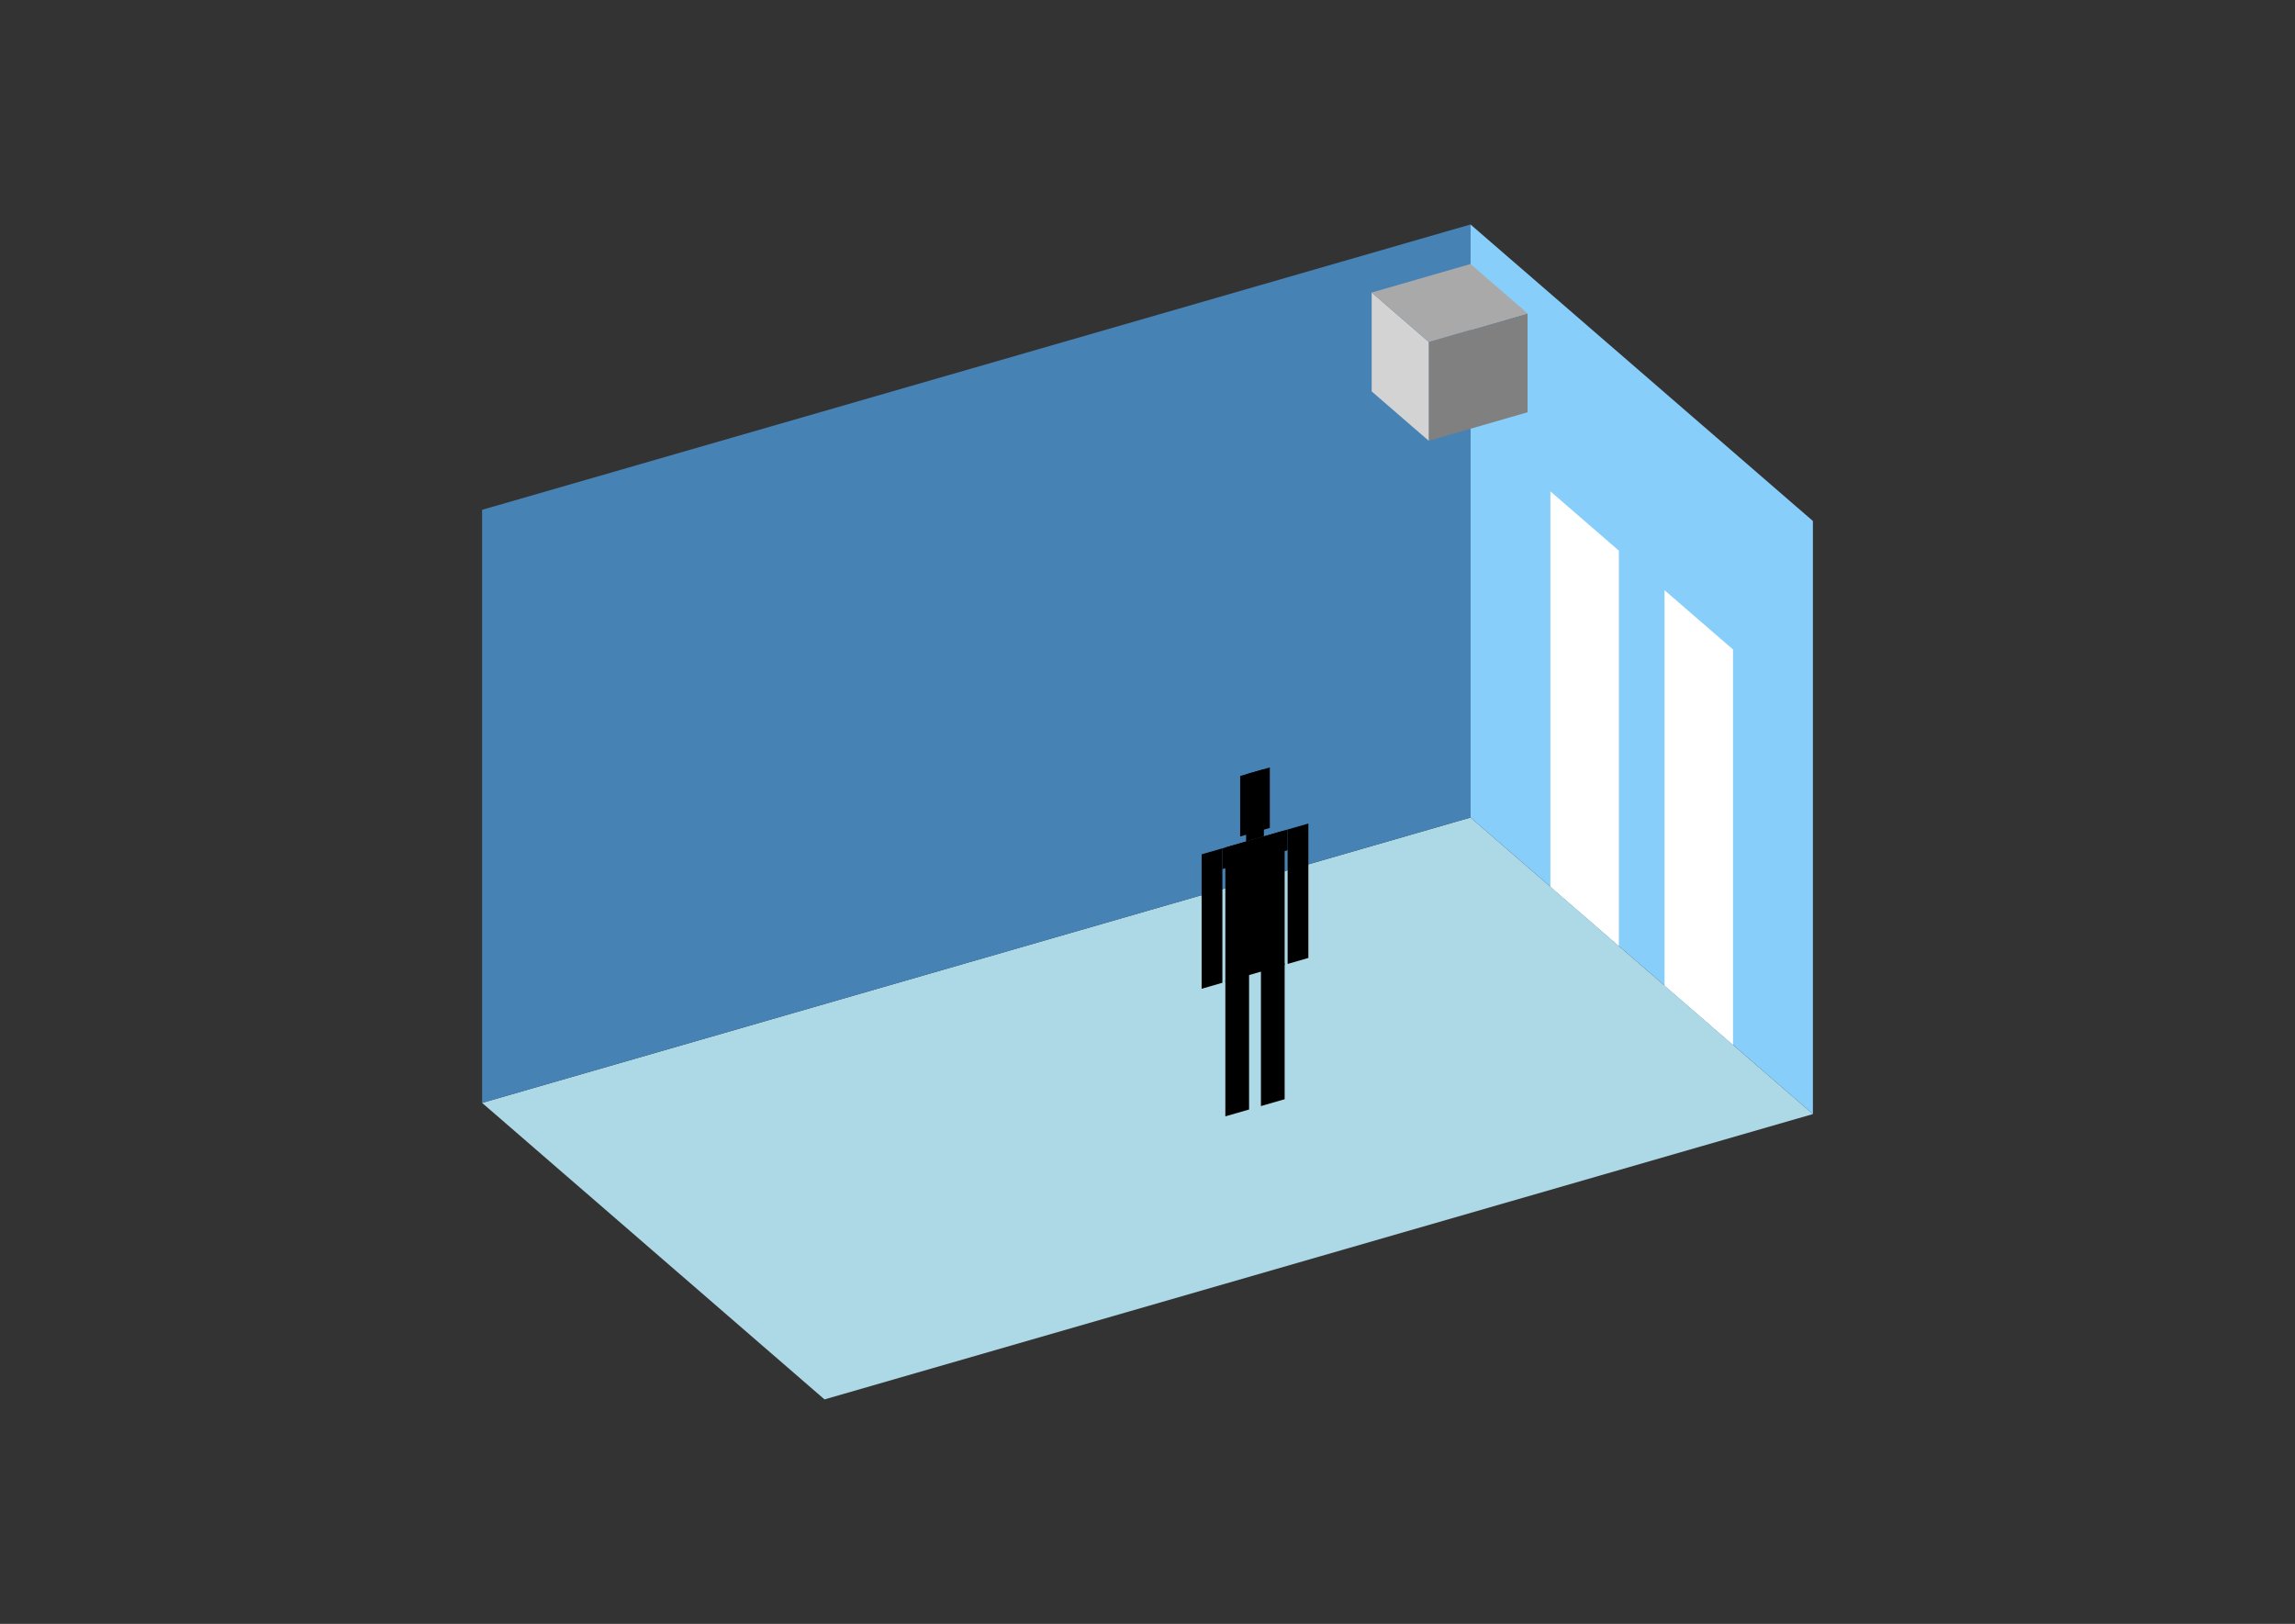 <?xml version="1.0" encoding="UTF-8"?>
<svg
  xmlns="http://www.w3.org/2000/svg"
  width="848"
  height="600"
  style="background-color:white"
>
  <rect width="100%" height="100%" fill="#333333" stroke="none"/>
  <polygon fill="lightblue" points="304.649,517.062 178.134,407.497 543.351,302.068 669.866,411.633" />
  <polygon fill="steelblue" points="178.134,407.497 178.134,188.367 543.351,82.938 543.351,302.068" />
  <polygon fill="lightskyblue" points="669.866,411.633 669.866,192.503 543.351,82.938 543.351,302.068" />
  <polygon fill="white" points="598.174,349.546 598.174,203.459 572.871,181.546 572.871,327.633" />
  <polygon fill="white" points="640.346,386.068 640.346,239.981 615.043,218.068 615.043,364.155" />
  <polygon fill="grey" points="527.915,162.872 527.915,126.35 564.437,115.807 564.437,152.329" />
  <polygon fill="lightgrey" points="527.915,162.872 527.915,126.35 506.829,108.089 506.829,144.611" />
  <polygon fill="darkgrey" points="527.915,126.35 506.829,108.089 543.351,97.546 564.437,115.807" />
  <polygon fill="hsl(360.0,50.0%,54.496%)" points="452.764,412.472 452.764,362.306 461.53,359.775 461.53,409.942" />
  <polygon fill="hsl(360.0,50.0%,54.496%)" points="474.677,406.146 474.677,355.98 465.912,358.51 465.912,408.676" />
  <polygon fill="hsl(360.0,50.0%,54.496%)" points="443.999,365.333 443.999,315.663 451.669,313.449 451.669,363.119" />
  <polygon fill="hsl(360.0,50.0%,54.496%)" points="475.773,356.16 475.773,306.491 483.443,304.277 483.443,353.946" />
  <polygon fill="hsl(360.0,50.0%,54.496%)" points="451.669,321.119 451.669,313.449 475.773,306.491 475.773,314.16" />
  <polygon fill="hsl(360.0,50.0%,54.496%)" points="452.764,362.802 452.764,313.133 474.677,306.807 474.677,356.477" />
  <polygon fill="hsl(360.0,50.0%,54.496%)" points="458.243,309.068 458.243,286.717 469.199,283.554 469.199,305.905" />
  <polygon fill="hsl(360.0,50.0%,54.496%)" points="460.434,310.919 460.434,286.084 467.008,284.186 467.008,309.021" />
</svg>
